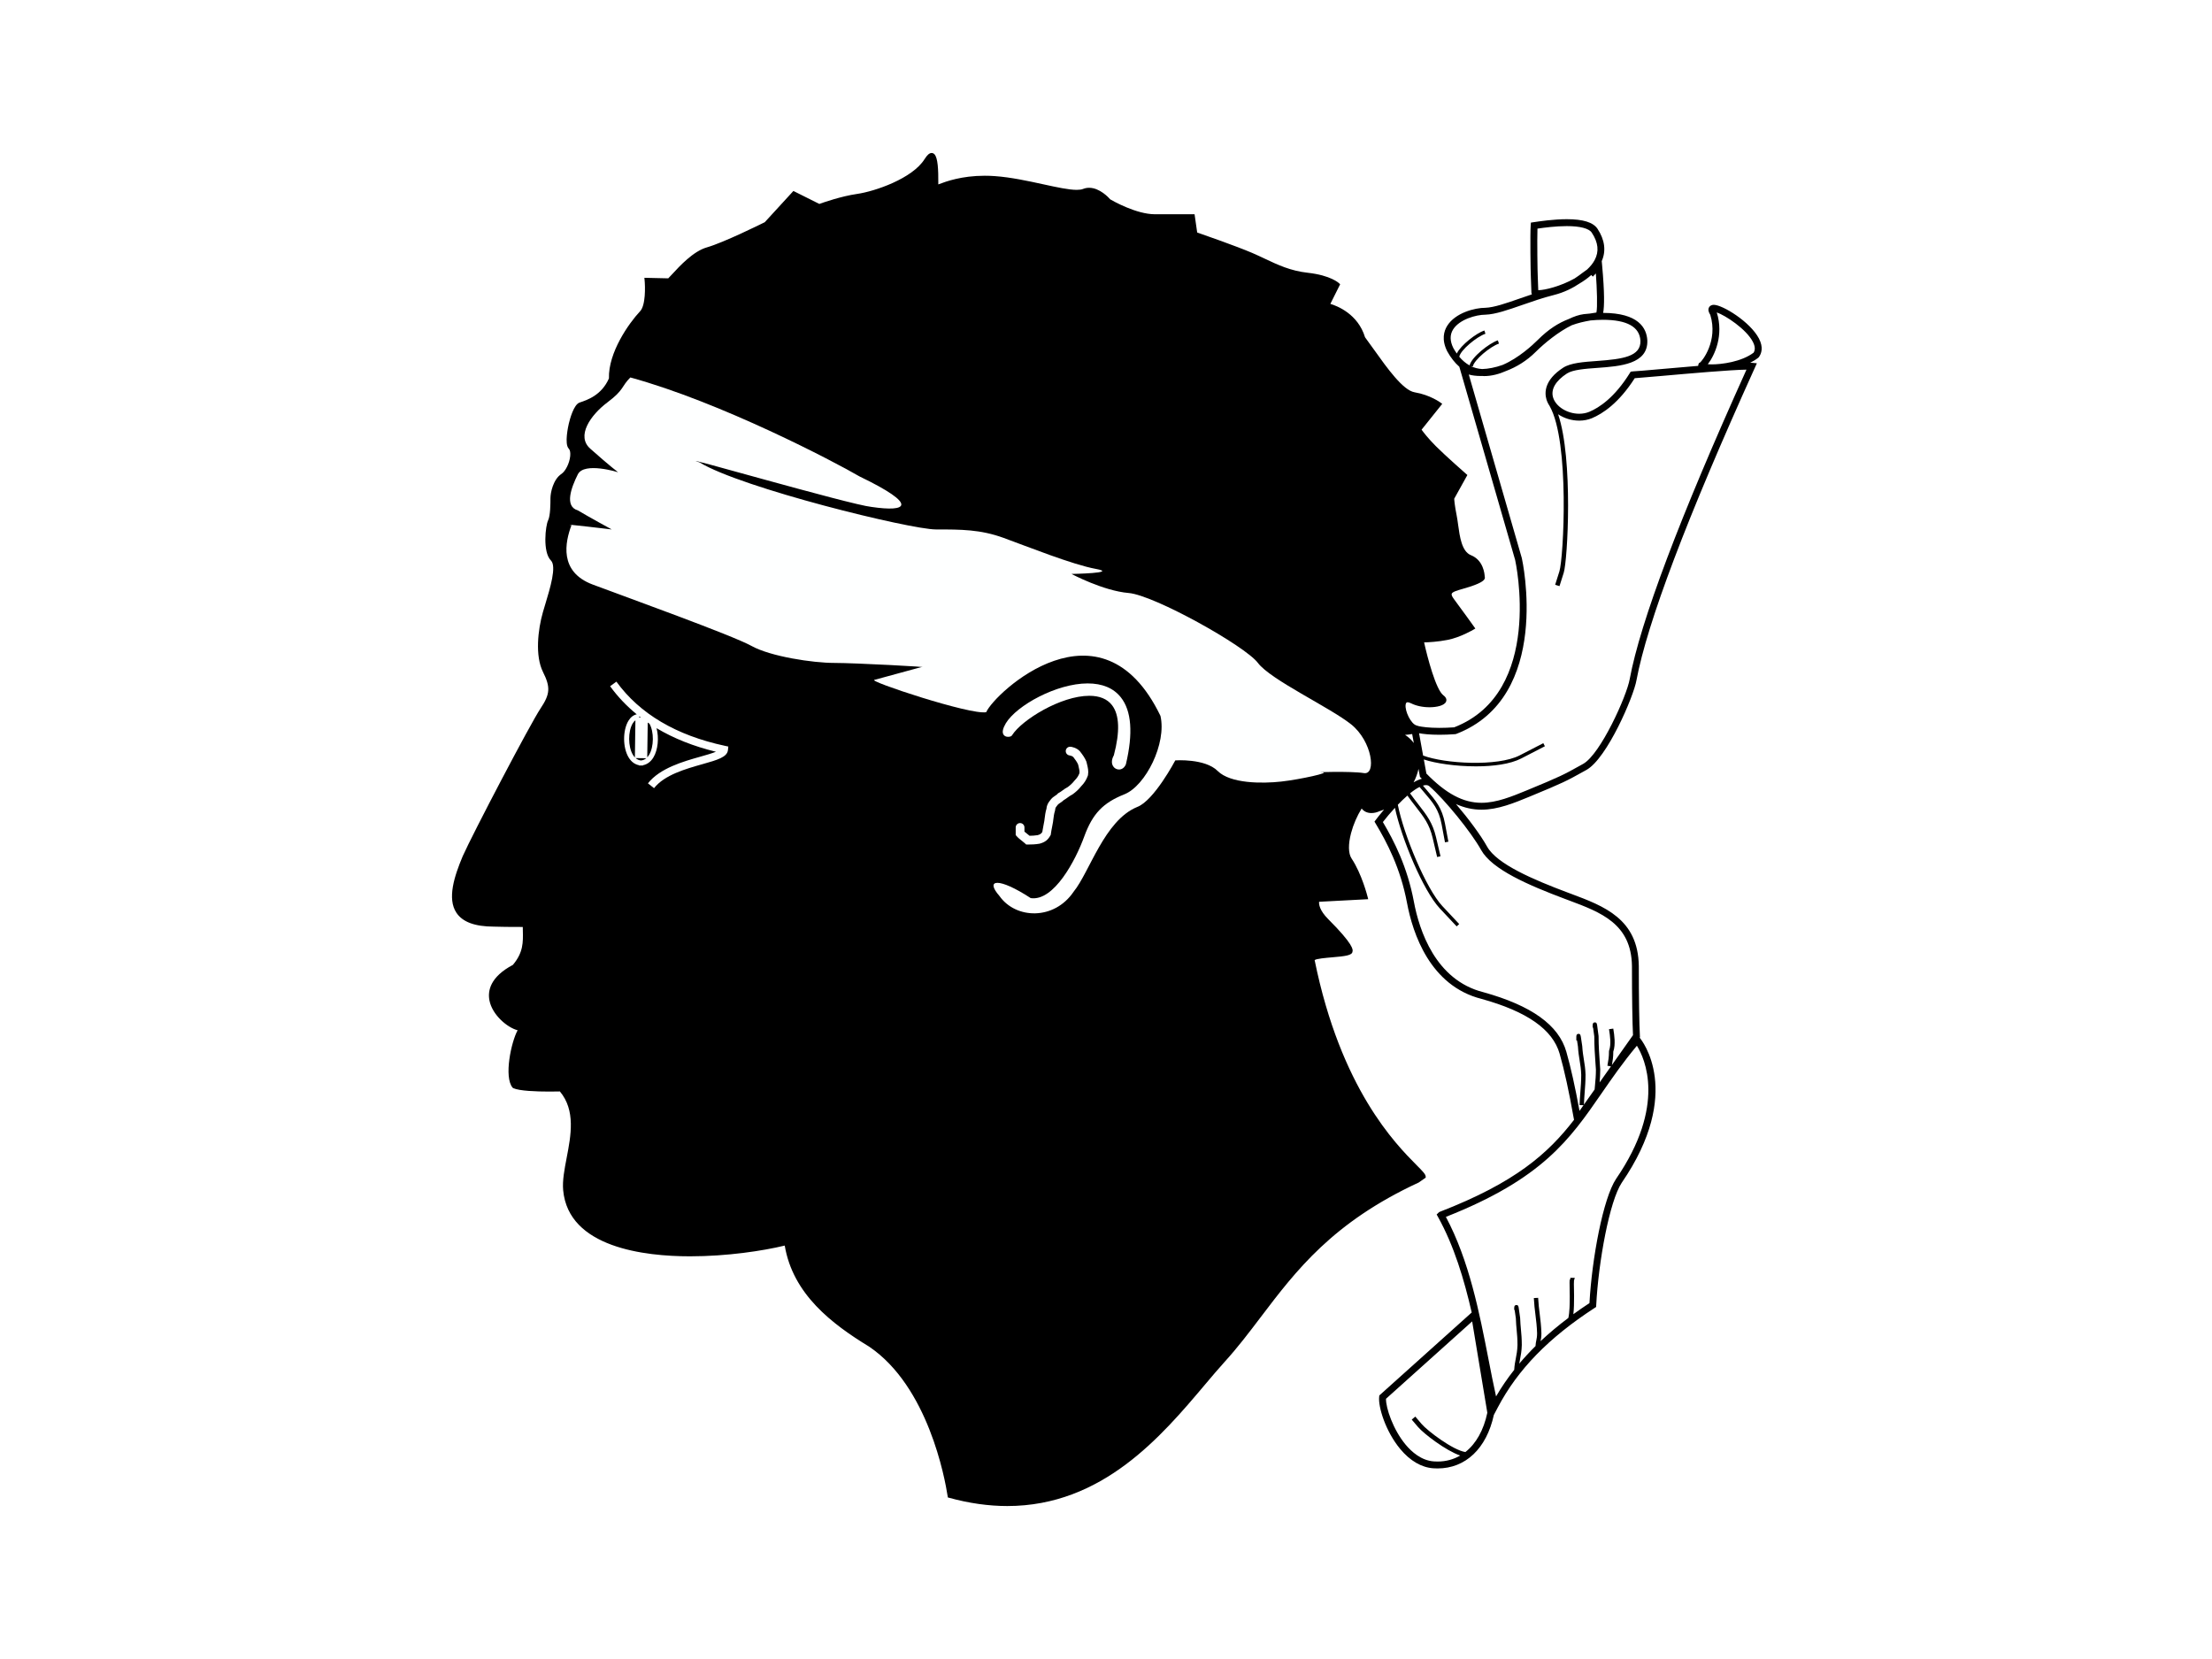 <?xml version="1.0" encoding="utf-8"?>
<!-- Generator: Adobe Illustrator 16.0.3, SVG Export Plug-In . SVG Version: 6.00 Build 0)  -->
<!DOCTYPE svg PUBLIC "-//W3C//DTD SVG 1.1//EN" "http://www.w3.org/Graphics/SVG/1.1/DTD/svg11.dtd">
<svg version="1.1" id="flag-icon-css-wf" xmlns="http://www.w3.org/2000/svg" xmlns:xlink="http://www.w3.org/1999/xlink" x="0px"
	 y="0px" width="640px" height="480px" viewBox="0 0 640 480" enable-background="new 0 0 640 480" xml:space="preserve">
<rect fill="#FFFFFF" width="640" height="480"/>
<g id="g2529" transform="matrix(2.082,0,0,2.082,0,-3.623633e-3)">
	<path d="M244.439,47.05c-1.215-2.334-5.067-4.686-6.271-4.686c-0.418,0-0.6,0.224-0.672,0.358c-0.19,0.355-0.003,0.747,0.178,1.031
		c1.119,3.632-1.151,6.446-1.427,6.63l-0.157,0.086l-0.062,0.168c-0.025,0.068-0.033,0.138-0.032,0.208
		c-1.802,0.148-3.641,0.311-5.176,0.446c-1.956,0.173-3.646,0.322-3.916,0.322l-0.292,0.04l-0.141,0.226
		c-2.098,3.36-4.214,4.767-5.617,5.355c-0.43,0.175-0.898,0.264-1.392,0.265c-1.662,0-3.259-0.996-3.636-2.269
		c-0.332-1.123,0.356-2.306,1.934-3.329c0.832-0.53,2.562-0.655,4.235-0.776c3.14-0.227,7.048-0.509,6.93-3.82
		c-0.098-1.738-1.245-3.807-6.139-3.822c0.171-0.903,0.207-2.763-0.145-6.631l-0.051-0.565c0.622-1.411,0.429-2.955-0.588-4.491
		c-0.599-0.898-1.994-1.334-4.267-1.334c-1.835,0-3.78,0.292-4.61,0.416l-0.379,0.057l-0.029,0.382
		c-0.092,1.199-0.02,6.609,0.023,7.213l0.078,2.149l0.024,0.135c0.012,0.035,0.03,0.062,0.046,0.092
		c-0.56,0.187-1.114,0.378-1.66,0.568c-1.934,0.674-3.605,1.257-4.816,1.3c-1.45,0-4.173,0.684-5.308,2.521
		c-0.442,0.715-0.8,1.903,0.011,3.524c0.493,0.888,1.057,1.602,1.684,2.148l7.755,26.842c0.042,0.184,4.057,18.398-8.471,23.267
		c-0.729,0.05-1.421,0.076-2.06,0.076c-1.487,0-2.397-0.139-2.863-0.24c-0.11-0.044-0.219-0.072-0.288-0.089
		c-0.792-0.198-1.648-1.988-1.537-2.891c0.042-0.34,0.202-0.34,0.278-0.34c0.085,0,0.236,0.025,0.474,0.144
		c0.71,0.355,1.623,0.55,2.572,0.55c0.941,0,2.111-0.215,2.313-0.821c0.067-0.2,0.053-0.509-0.392-0.843
		c-1.047-0.786-2.229-5.325-2.675-7.348c0.58-0.015,1.923-0.081,3.285-0.353c1.787-0.358,3.537-1.399,3.61-1.443l0.223-0.134
		l-0.151-0.212c-0.018-0.025-1.781-2.493-2.831-3.892c-0.245-0.327-0.349-0.577-0.301-0.722c0.09-0.269,0.753-0.46,1.521-0.681
		c0.345-0.099,0.728-0.21,1.137-0.346c1.63-0.543,1.89-0.906,1.943-1.132c0.02-0.083,0.01-0.158-0.013-0.218
		c-0.014-0.376-0.173-2.292-1.917-2.989c-1.273-0.509-1.554-2.57-1.78-4.226c-0.062-0.454-0.12-0.882-0.195-1.254
		c-0.287-1.436-0.338-2.166-0.347-2.368l1.829-3.293l-0.146-0.128c-0.028-0.025-2.838-2.485-4.229-3.876
		c-1.083-1.083-1.751-1.963-1.99-2.295l2.87-3.587l-0.198-0.149c-0.06-0.045-1.485-1.099-3.639-1.459
		c-1.614-0.269-3.835-3.386-5.619-5.89c-0.442-0.621-0.87-1.221-1.272-1.758c-0.983-3.243-3.879-4.358-4.819-4.64l1.359-2.72
		l-0.122-0.122c-0.046-0.046-1.157-1.124-4.384-1.482c-2.391-0.266-4.139-1.092-5.99-1.967c-0.555-0.263-1.13-0.534-1.717-0.786
		c-2.23-0.956-6.799-2.547-7.653-2.843l-0.363-2.535h-5.51c-2.585,0-5.843-1.856-6.206-2.067c-0.207-0.238-1.465-1.611-2.938-1.611
		c-0.291,0-0.574,0.054-0.841,0.161c-0.209,0.084-0.505,0.126-0.879,0.126c-1.111,0-2.763-0.36-4.676-0.777
		c-2.096-0.456-4.47-0.974-6.708-1.133c-0.47-0.034-0.942-0.051-1.404-0.051c-3.228,0-5.389,0.807-6.312,1.152
		c-0.047,0.018-0.095,0.036-0.14,0.052c0-0.065,0-0.136,0.001-0.205c0.01-1.78-0.049-3.496-0.544-3.993
		c-0.109-0.109-0.241-0.167-0.381-0.167c-0.308,0-0.62,0.27-0.982,0.85c-1.696,2.714-6.942,4.49-9.373,4.838
		c-2.211,0.316-4.727,1.2-5.252,1.391l-3.604-1.802l-3.98,4.342c-0.508,0.253-5.731,2.837-8.048,3.498
		c-1.886,0.539-3.777,2.594-4.793,3.698c-0.242,0.262-0.491,0.533-0.572,0.604l-3.317-0.076l0.027,0.27
		c0.095,0.952,0.166,3.597-0.644,4.407c-1.538,1.645-4.407,5.697-4.308,9.307c-1.024,2.337-3.007,2.997-4.075,3.353
		c-0.815,0.272-1.353,2.303-1.498,2.919c-0.068,0.29-0.649,2.847-0.009,3.487c0.175,0.175,0.248,0.553,0.2,1.038
		c-0.097,0.982-0.646,2.094-1.224,2.479c-1.149,0.766-1.521,2.609-1.521,3.381c0,0.661,0,2.417-0.328,3.073
		c-0.349,0.699-0.797,4.383,0.399,5.579c0.802,0.802-0.107,3.812-0.772,6.01c-0.125,0.414-0.245,0.811-0.35,1.177
		c-0.694,2.427-1.106,6.058,0.016,8.302c1.058,2.116,0.994,3.062-0.339,5.061c-1.451,2.177-9.461,17.48-10.82,20.539
		c-1.165,2.778-2.18,5.883-0.875,7.855c0.854,1.29,2.564,1.922,5.21,1.931c0.371,0.025,2.766,0.053,4.013,0.046
		c0.003,0.166,0.006,0.331,0.01,0.494c0.039,1.633,0.073,3.046-1.381,4.774c-3.172,1.685-3.524,3.623-3.259,4.955
		c0.406,2.039,2.516,3.777,3.915,4.132c-0.883,1.596-1.945,6.505-0.696,7.98l0.082,0.062c0.849,0.396,3.21,0.48,5.041,0.48
		c0.633,0,1.158-0.01,1.446-0.018c2.205,2.631,1.535,6.122,0.944,9.206c-0.314,1.637-0.611,3.183-0.489,4.518
		c0.729,7.994,11.361,9.188,17.633,9.187c5.158,0,10.125-0.759,13.158-1.492c1.135,6.764,6.56,10.895,11.725,14.041
		c8.203,5.546,10.534,18.305,10.918,20.806l0.023,0.153l0.15,0.042c2.775,0.765,5.503,1.153,8.109,1.153
		c13.237,0,21.448-9.729,27.443-16.832c0.989-1.172,1.923-2.279,2.797-3.24c1.782-1.961,3.338-4.01,4.984-6.18
		c4.914-6.476,9.995-13.172,21.964-18.712l0.963-0.674l-0.001-0.127c-0.004-0.34-0.405-0.743-1.282-1.626
		c-2.88-2.902-10.529-10.605-14.153-28.477c0.232-0.197,1.587-0.313,2.407-0.383c1.825-0.156,2.811-0.266,2.852-0.796
		c0.099-0.258,0.098-1.045-3.357-4.499c-1.255-1.255-1.317-2.112-1.283-2.427l6.824-0.359l-0.07-0.283
		c-0.033-0.132-0.822-3.246-2.242-5.376c-0.457-0.685-0.48-1.976-0.065-3.541c0.319-1.204,0.845-2.392,1.468-3.405
		c0.284,0.392,0.772,0.634,1.357,0.634c0,0,0,0,0,0c0.373,0,0.766-0.093,1.138-0.265c0.212-0.063,0.419-0.141,0.625-0.226
		c-0.594,0.7-1.016,1.252-1.143,1.423l-0.194,0.258l0.166,0.277c1.549,2.582,3.445,6.169,4.357,11.029
		c0.788,4.203,3.183,11.525,10.353,13.33c6.343,1.761,9.894,4.253,10.855,7.618c0.653,2.285,1.308,5.282,1.947,8.906
		c0.018,0.103,0.035,0.196,0.055,0.28c-3.604,4.665-8.105,8.696-18.653,12.783l-0.106,0.05l-0.335,0.324l0.179,0.322
		c2.249,4.043,3.637,8.7,4.693,13.296l-12.838,11.529l-0.021,0.181c-0.159,1.372,0.878,4.799,2.925,7.261
		c1.364,1.641,2.956,2.568,4.602,2.681c0.199,0.014,0.395,0.02,0.587,0.02c0,0,0,0,0,0c3.898,0,6.809-2.777,7.822-7.434l0.538-1.023
		c2.783-5.287,7.063-9.687,13.47-13.848l0.205-0.134l0.013-0.245c0.304-5.988,1.838-14.454,3.55-17.023
		c8.64-12.591,2.754-19.833,2.499-20.136l-0.017-0.021l0.048-0.069l-0.01-0.168c-0.092-1.571-0.152-5.385-0.152-9.724
		c-0.093-6.546-4.836-8.318-9.423-10.032l-0.452-0.169c-4.784-1.794-9.857-3.956-11.211-6.394c-0.882-1.588-2.606-3.905-4.319-5.905
		c1.176,0.524,2.345,0.782,3.538,0.782c2.283,0,4.522-0.922,6.686-1.813c4.718-1.943,5.186-2.204,7.438-3.457l0.47-0.262
		c2.861-1.589,6.56-10.205,6.949-12.462c1.483-7.963,7.018-22.575,16.453-43.429l0.279-0.617l-0.675-0.059
		c-0.071-0.006-0.156-0.011-0.251-0.014c0.397-0.199,0.774-0.427,1.114-0.692l0.099-0.104
		C244.793,49.12,245.074,48.271,244.439,47.05z M213.657,31.771c0.935-0.136,2.556-0.348,4.079-0.348
		c1.846,0,3.078,0.322,3.466,0.905c0.911,1.376,1.041,2.627,0.398,3.824c-0.257,0.478-0.622,0.913-1.05,1.31
		c-0.172,0.11-0.36,0.248-0.59,0.423c-0.315,0.239-0.691,0.523-1.138,0.812c-1.913,1.075-4.139,1.63-5.026,1.63
		c-0.01,0-0.02,0-0.029,0l-0.067-1.848C213.662,37.935,213.601,33.409,213.657,31.771z M202.771,49.552l0.029,0.005
		c0.167-0.904,2.426-2.774,3.629-3.175l-0.152-0.455c-1.114,0.371-3.279,2.036-3.828,3.204c-0.167-0.237-0.329-0.487-0.481-0.762
		c-0.485-0.969-0.499-1.833-0.043-2.571c0.871-1.409,3.194-2.065,4.508-2.066c1.373-0.048,3.107-0.653,5.116-1.353
		c1.406-0.49,2.859-0.997,4.353-1.371c1.54-0.385,2.704-1.016,3.573-1.592c0.598-0.351,1.162-0.75,1.658-1.195l0.221,0.222
		l0.42-0.44c0.156,2.151,0.239,4.724,0.075,5.43c-0.311,0.045-0.614,0.093-0.914,0.144c-0.279,0.025-0.553,0.045-0.841,0.081
		c-0.663,0.083-1.379,0.333-2.101,0.681c-1.416,0.544-2.794,1.404-4.3,2.91c-0.691,0.691-2.65,2.515-4.875,3.463
		c-1.029,0.372-2.01,0.548-2.837,0.574c-0.57-0.034-1.109-0.168-1.608-0.417l0.304,0.056c0.167-0.904,2.426-2.774,3.629-3.175
		l-0.152-0.455c-1.208,0.403-3.651,2.326-3.932,3.486C203.694,50.49,203.21,50.083,202.771,49.552z M197.126,106.845l0.203,1.115
		l0.102,0.105c0.053,0.055,0.106,0.105,0.159,0.159c-0.368,0.094-0.754,0.269-1.148,0.501
		C196.76,108.122,196.996,107.488,197.126,106.845z M196.246,102.008l0.228,1.252c-0.313-0.433-0.719-0.814-1.216-1.133
		C195.548,102.105,195.901,102.068,196.246,102.008z M203.64,201.79c-1.741-0.271-5.267-2.944-6.089-3.908l-0.871-1.021
		l-0.494,0.421l0.871,1.022c0.802,0.94,3.864,3.287,5.867,3.97c-0.93,0.541-1.986,0.833-3.142,0.833
		c-0.171,0-0.345-0.006-0.522-0.018c-1.741-0.119-3.098-1.336-3.93-2.336c-1.744-2.098-2.746-5.098-2.721-6.366l11.975-10.754
		l2.107,12.695C206.18,198.767,205.109,200.637,203.64,201.79z M224.585,163.822c-1.805,2.708-3.357,11.049-3.701,17.267
		c-0.775,0.508-1.52,1.023-2.238,1.544c0.09-0.748,0.1-1.642,0.1-2.515c0-0.281-0.007-0.609-0.014-0.928
		c-0.01-0.47-0.024-1.113,0.003-1.233l0.108-0.382h-0.624v0.236l-0.062-0.018c-0.047,0.167-0.044,0.539-0.025,1.41
		c0.007,0.315,0.014,0.638,0.014,0.915c0,1.065-0.017,2.253-0.196,3.031c-1.395,1.048-2.683,2.124-3.862,3.233
		c0.058-0.278,0.118-0.566,0.118-1.114c-0.03-1.016-0.135-1.848-0.235-2.652c-0.087-0.696-0.177-1.416-0.22-2.258l-0.599,0.03
		c0.043,0.864,0.135,1.595,0.223,2.302c0.103,0.826,0.201,1.607,0.23,2.586c0,0.479-0.052,0.726-0.106,0.986
		c-0.046,0.218-0.091,0.448-0.113,0.799c-0.806,0.796-1.558,1.61-2.259,2.441c0.034-0.206,0.071-0.405,0.11-0.606
		c0.108-0.555,0.22-1.129,0.244-1.977c0-0.887-0.06-1.528-0.118-2.148c-0.045-0.481-0.091-0.978-0.113-1.628
		c-0.095-0.603-0.151-1.028-0.182-1.273c-0.038-0.297-0.065-0.527-0.356-0.514c-0.234,0.015-0.277,0.176-0.284,0.399l-0.001,0.079
		c0,0.026,0,0.053,0,0.08v0.128h0.058c0.034,0.257,0.087,0.652,0.169,1.157c0.019,0.63,0.066,1.137,0.112,1.628
		c0.06,0.635,0.115,1.234,0.115,2.084c-0.023,0.789-0.125,1.314-0.233,1.871c-0.09,0.462-0.183,0.94-0.221,1.562l0.012,0.001
		c-0.947,1.199-1.793,2.435-2.536,3.713c-0.363-1.633-0.701-3.365-1.054-5.176c-1.255-6.432-2.673-13.7-5.919-19.775
		c13.437-5.3,17.22-10.777,21.594-17.106c1.466-2.121,2.978-4.31,4.951-6.677C228.568,147.081,231.594,153.607,224.585,163.822z
		 M205.824,118.115c1.501,2.703,6.517,4.878,11.713,6.827l0.453,0.169c4.482,1.674,8.715,3.256,8.799,9.139
		c0,4.202,0.056,7.925,0.145,9.604l-2.932,4.149c0.102-0.554,0.19-1.04,0.194-1.862c0.348-0.993,0.124-2.395,0.027-3l-0.03-0.195
		l-0.595,0.081c0.007,0.053,0.018,0.123,0.032,0.209c0.091,0.568,0.303,1.9-0.015,2.747l-0.019,0.106
		c0,0.81-0.083,1.259-0.188,1.828l-0.034,0.186l0.495,0.091l-1.577,2.231c0.049-0.556,0.089-1.118,0.088-1.798l-0.06-0.866
		c-0.086-1.23-0.167-2.392-0.17-3.777c-0.095-0.644-0.15-1.1-0.182-1.364c-0.039-0.322-0.062-0.553-0.355-0.538
		c-0.234,0.014-0.277,0.172-0.286,0.406l-0.001,0.091c0,0.027,0,0.055,0,0.083v0.134h0.059c0.034,0.275,0.087,0.696,0.168,1.231
		c0,1.363,0.082,2.534,0.168,3.775l0.059,0.843c0,0.818-0.062,1.479-0.128,2.179c-0.018,0.19-0.036,0.383-0.053,0.579l-1.485,2.101
		c0.02-0.599,0.062-1.167,0.104-1.715c0.058-0.757,0.119-1.538,0.119-2.433c-0.024-0.82-0.123-1.429-0.228-2.074
		c-0.091-0.557-0.184-1.133-0.23-1.901c-0.083-0.517-0.136-0.896-0.17-1.136c-0.052-0.368-0.084-0.591-0.369-0.569
		c-0.209,0.015-0.265,0.138-0.28,0.348l-0.004,0.1c-0.001,0.053-0.001,0.11,0,0.171l0,0.291h0.095
		c0.032,0.227,0.076,0.517,0.132,0.861c0.045,0.768,0.14,1.359,0.233,1.932c0.102,0.625,0.197,1.215,0.22,1.987
		c0,0.862-0.06,1.633-0.117,2.378c-0.045,0.582-0.091,1.183-0.11,1.83l0.545,0.016l-0.556,0.787c-0.6-3.303-1.214-6.061-1.827-8.208
		c-1.061-3.714-4.829-6.422-11.533-8.283c-6.663-1.677-8.91-8.6-9.655-12.578c-0.907-4.836-2.752-8.438-4.31-11.067
		c0.471-0.611,1.053-1.303,1.675-1.978c0.911,4.276,3.936,11.524,6.237,13.978l2.344,2.5l0.351-0.328l-2.344-2.5
		c-2.251-2.401-5.386-9.954-6.184-14.077c0.437-0.455,0.887-0.891,1.329-1.275c0.423,0.586,0.817,1.095,1.167,1.547
		c1.141,1.469,1.895,2.439,2.342,4.337l0.625,2.657l0.467-0.11l-0.625-2.657c-0.47-2-1.293-3.058-2.43-4.522
		c-0.354-0.456-0.751-0.97-1.178-1.562c0.466-0.378,0.915-0.686,1.322-0.887c0.227,0.272,0.444,0.525,0.65,0.765
		c1.221,1.421,2.027,2.359,2.416,4.429l0.469,2.5l0.472-0.088l-0.469-2.5c-0.412-2.197-1.298-3.228-2.524-4.654
		c-0.173-0.202-0.356-0.415-0.544-0.638c0.147-0.042,0.289-0.072,0.418-0.072c0.196,0,0.349,0.053,0.483,0.168
		C200.746,111.078,204.438,115.623,205.824,118.115z M226.48,94.363c-0.402,2.333-4.058,10.451-6.47,11.792l-0.471,0.262
		c-2.211,1.231-2.671,1.487-7.337,3.408c-2.078,0.856-4.227,1.741-6.32,1.741c-2.541,0-4.908-1.255-7.66-4.065l-0.356-1.958
		c1.601,0.538,4.442,0.958,7.248,0.958c2.391,0,4.756-0.305,6.301-1.103l3.276-1.692l-0.22-0.427l-3.276,1.692
		c-3.091,1.597-10.441,1.155-13.419,0.031l-0.006,0.014l-0.567-3.119c0.574,0.106,1.488,0.213,2.823,0.213
		c0.682,0,1.423-0.028,2.2-0.084l0.137-0.03c13.39-5.129,9.174-24.213,9.123-24.43l-7.372-25.518
		c0.481,0.135,1.035,0.204,1.643,0.204c0.069,0,0.143-0.004,0.214-0.006c0.091,0.004,0.179,0.019,0.273,0.019c0,0,0,0,0.001,0
		c1.057,0,2.112-0.291,3.104-0.73c1.376-0.528,2.808-1.377,4.077-2.645c1.169-1.17,3.181-2.813,5.001-3.691
		c0.835-0.312,1.693-0.51,2.622-0.669c0.587-0.052,1.159-0.088,1.69-0.088c3.36,0,5.12,0.981,5.228,2.906
		c0.078,2.205-2.454,2.558-6.04,2.817c-1.875,0.135-3.645,0.263-4.685,0.926c-2.658,1.723-2.604,3.503-2.336,4.41
		c0.099,0.333,0.257,0.65,0.459,0.944l-0.006,0.003c2.807,4.934,1.924,21.133,1.347,22.956l-0.589,1.862l0.602,0.19l0.589-1.862
		c0.541-1.71,1.333-15.83-0.78-22.023c0.824,0.551,1.86,0.885,2.934,0.885c0.62,0,1.21-0.113,1.759-0.337
		c1.504-0.631,3.742-2.1,5.954-5.56c0.546-0.034,1.759-0.14,3.729-0.314c3.824-0.338,9.537-0.842,11.8-0.875
		C233.42,71.942,227.962,86.403,226.48,94.363z M243.695,49.011c-1.703,1.284-4.451,1.629-5.82,1.629
		c-0.22,0-0.401-0.008-0.548-0.02c0.952-1.22,2.251-4.028,1.248-7.204c1.233,0.431,4.096,2.319,5.012,4.078
		C243.908,48.11,243.944,48.607,243.695,49.011z"/>
	<path fill="#FEFFFF" d="M187.765,100.664c-2.944-2.355-11.188-6.183-12.955-8.538c-1.767-2.356-14.427-9.422-17.961-9.716
		c-3.532-0.294-7.949-2.65-7.949-2.65s6.625-0.11,3.387-0.699c-3.239-0.589-9.57-3.129-12.808-4.306
		c-3.239-1.178-5.889-1.178-9.422-1.178c-3.533,0-26.988-5.745-32.841-9.316c-4.417-1.472,20.954,5.893,23.898,6.188
		c5.005,0.736,6.588-0.258-1.656-4.233c-3.533-2.061-19.268-10.312-31.861-13.76c-1.289,1.289-0.821,1.688-3.176,3.455
		c-2.355,1.766-4.416,4.711-2.355,6.477c2.65,2.356,3.827,3.239,3.827,3.239s-4.711-1.472-5.594,0.295
		c-0.883,1.766-1.914,4.453,0,5.005c1.472,0.883,4.711,2.65,4.711,2.65s-7.36-0.883-5.594-0.589
		c-0.883,2.355-1.766,6.477,2.944,8.244c4.711,1.767,19.432,7.066,22.083,8.539c2.65,1.472,8.538,2.356,11.482,2.356
		c2.944,0,13.839,0.589,12.072,0.589l-6.478,1.766c-1.105,0.111,13.397,4.931,15.532,4.49c1.14-2.651,15.972-16.562,24.215,0.515
		c0.883,3.828-2.061,9.716-5.005,10.894c-2.944,1.177-4.416,2.65-5.594,5.889c-1.177,3.238-4.193,9.016-7.433,8.539
		c-4.456-2.908-6.405-2.65-4.344-0.295c2.282,3.239,7.618,3.387,10.305-0.589c2.245-2.76,4.268-9.899,8.832-11.777
		c2.356-0.883,5.3-6.478,5.3-6.478s4.122-0.294,5.889,1.472c1.766,1.766,6.183,1.766,8.833,1.472
		c2.65-0.294,7.103-1.288,5.631-1.288c-1.472,0,4.086-0.184,5.852,0.111C191.299,107.731,190.709,103.02,187.765,100.664z"/>
	<path fill="#FEFFFF" d="M141.758,114.381c-0.336,0-0.608,0.272-0.608,0.608v1.06l0.151,0.172c0.208,0.237,0.474,0.445,0.73,0.645
		c0.147,0.114,0.29,0.224,0.4,0.329l0.176,0.168h0.244c0.474,0,1.033-0.013,1.596-0.113l0.056-0.013
		c0.712-0.197,1.121-0.511,1.462-1.122l0.058-0.105l0.014-0.119c0.034-0.284,0.095-0.589,0.159-0.912
		c0.047-0.235,0.095-0.477,0.139-0.747l0.03-0.244c0.056-0.457,0.114-0.929,0.24-1.301l0.032-0.163
		c0.013-0.241,0.068-0.312,0.252-0.547l0.114-0.149c0.056-0.071,0.202-0.168,0.331-0.254c0.163-0.109,0.331-0.221,0.471-0.367
		c0.19-0.106,0.376-0.241,0.556-0.372c0.206-0.149,0.419-0.304,0.611-0.395l0.103-0.062c0.443-0.331,0.765-0.61,1.182-1.121
		c0.425-0.435,0.707-0.882,0.913-1.445l0.028-0.106c0.095-0.558-0.022-1.036-0.135-1.499c-0.023-0.096-0.047-0.194-0.07-0.296
		l-0.03-0.096c-0.204-0.503-0.531-0.945-0.877-1.391l-0.041-0.048c-0.465-0.486-1.134-0.585-1.264-0.6
		c-0.335-0.036-0.634,0.201-0.673,0.534c-0.038,0.333,0.201,0.635,0.534,0.673c0.106,0.012,0.362,0.08,0.506,0.215
		c0.272,0.351,0.525,0.695,0.671,1.031c0.021,0.091,0.042,0.179,0.064,0.266c0.09,0.368,0.162,0.662,0.125,0.955
		c-0.145,0.379-0.338,0.673-0.636,0.974l-0.04,0.045c-0.336,0.415-0.577,0.629-0.939,0.902c-0.271,0.137-0.522,0.319-0.746,0.481
		c-0.183,0.133-0.356,0.259-0.493,0.325l-0.137,0.08l-0.085,0.105c-0.036,0.044-0.178,0.139-0.272,0.201
		c-0.204,0.136-0.435,0.29-0.621,0.525l-0.109,0.142c-0.222,0.285-0.451,0.579-0.502,1.144c-0.149,0.472-0.213,0.999-0.271,1.467
		l-0.026,0.216c-0.039,0.235-0.084,0.463-0.129,0.686c-0.06,0.302-0.117,0.589-0.157,0.876c-0.141,0.226-0.285,0.338-0.64,0.439
		c-0.379,0.065-0.772,0.083-1.128,0.088c-0.093-0.078-0.195-0.158-0.299-0.24c-0.144-0.113-0.292-0.228-0.413-0.337v-0.582
		C142.366,114.653,142.094,114.381,141.758,114.381z"/>
	<path fill="#FEFFFF" d="M154.668,106.453c0.174,0.299,0.494,0.486,0.835,0.486c0.414,0,0.779-0.268,0.962-0.733
		c1.018-4.291,0.783-7.417-0.699-9.291c-1.018-1.288-2.572-1.94-4.619-1.94c-4.304,0-9.845,3.039-11.364,5.53
		c-0.421,0.716-0.532,1.227-0.34,1.563c0.121,0.212,0.351,0.329,0.647,0.33c0.105,0,0.215-0.016,0.309-0.044
		c0.151-0.045,0.222-0.117,0.253-0.188c1.344-2.121,6.769-5.471,10.727-5.471c1.429,0,2.492,0.439,3.157,1.305
		c1.033,1.343,1.119,3.683,0.255,6.955C154.369,105.714,154.532,106.218,154.668,106.453z"/>
	<path fill="#FEFFFF" d="M85.659,94.729l-0.875,0.634c1.053,1.453,2.291,2.754,3.702,3.907c-0.454,0.092-0.854,0.399-1.155,0.898
		c-0.808,1.341-0.798,3.715,0.021,5.08c0.37,0.617,0.875,0.988,1.474,1.099l-0.002,0.036c0.041,0.002,0.081,0.003,0.122,0.003
		c0.046,0,0.09-0.006,0.134-0.009c0.045,0.003,0.089,0.009,0.135,0.009c0.04,0,0.081-0.001,0.122-0.003l-0.002-0.036
		c0.599-0.112,1.104-0.482,1.474-1.099c0.638-1.063,0.778-2.732,0.43-4.055c2.382,1.423,5.134,2.52,8.252,3.278
		c-0.575,0.235-1.449,0.481-2.156,0.681c-2.371,0.669-5.618,1.586-7.293,3.708l0.848,0.67c1.458-1.847,4.386-2.673,6.739-3.338
		c2.065-0.583,3.429-0.968,3.533-1.961l0.05-0.483l-0.474-0.102C93.972,102.198,88.899,99.198,85.659,94.729z M89.812,105.371
		c-0.214,0.181-0.458,0.285-0.732,0.311c-0.284-0.027-0.534-0.14-0.754-0.333L89.812,105.371z M89.053,99.72l-0.223-0.003
		l0.009-0.167C88.911,99.606,88.98,99.664,89.053,99.72z M87.949,104.89c-0.679-1.133-0.69-3.253-0.022-4.363
		c0.113-0.188,0.24-0.327,0.375-0.427l-0.073,5.161C88.129,105.157,88.035,105.033,87.949,104.89z M90.211,104.89
		c-0.082,0.136-0.17,0.254-0.265,0.355l0.068-4.828c0.079,0.054,0.161,0.104,0.241,0.157
		C90.898,101.695,90.882,103.772,90.211,104.89z"/>
</g>
</svg>
